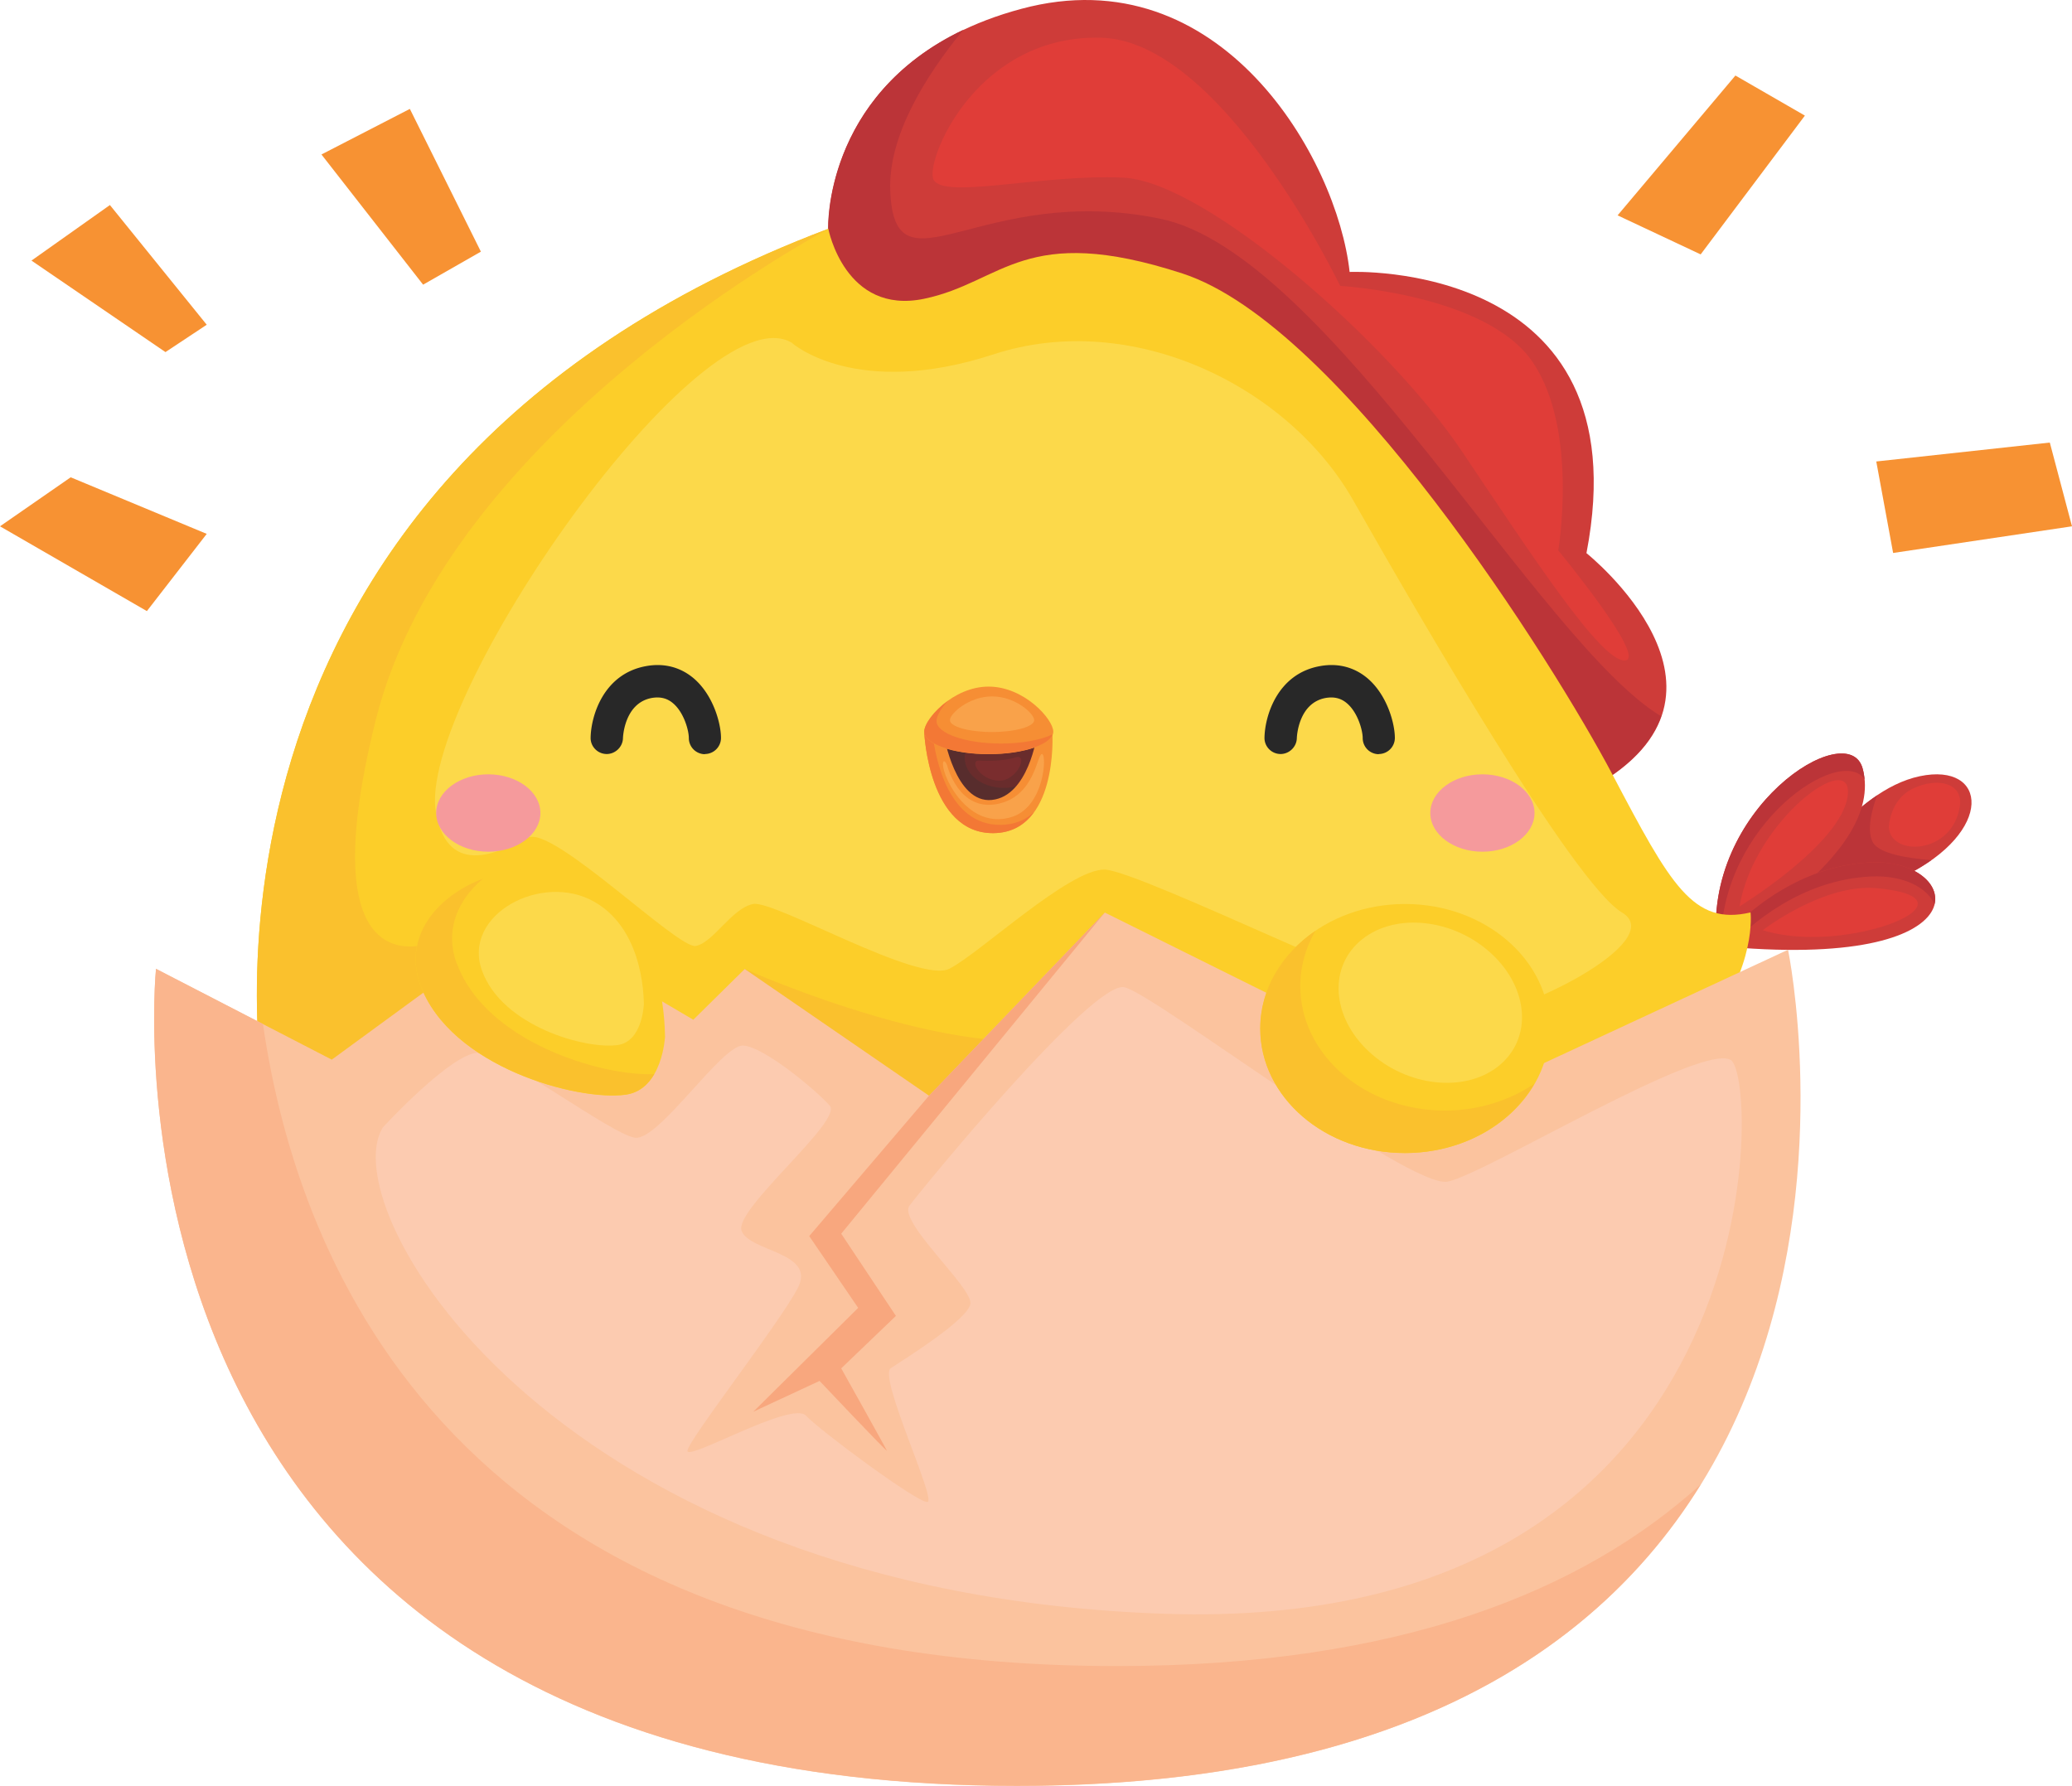 <svg xmlns="http://www.w3.org/2000/svg" width="12047" height="10384.18" viewBox="0 0 12047 10384.18">
  <g id="_6" data-name="6" transform="translate(-412.324 9198.18)">
    <path id="Path_657" data-name="Path 657" d="M22966,36235s318-532,712-615,438,322-91,582c-529,259-621,34-621,34Z" transform="translate(-12103.676 -40305)" fill="#ce3c39"/>
    <path id="Path_658" data-name="Path 658" d="M22966,36235s92,226,621-34c60-30,112-61,158-93-135-11-303-36-340-104-37-69-7-186,25-273C23159,35913,22966,36235,22966,36235Z" transform="translate(-12103.676 -40305)" fill="#bb3438"/>
    <path id="Path_659" data-name="Path 659" d="M22498,36606s985-520,848-1030C23264,35267,22412,35809,22498,36606Z" transform="translate(-12103.676 -40305)" fill="#ce3c39"/>
    <path id="Path_660" data-name="Path 660" d="M22498,36606s8-4,23-13c1-696,697-1160,836-955-2-21-5-41-11-62C23264,35267,22412,35809,22498,36606Z" transform="translate(-12103.676 -40305)" fill="#bb3438"/>
    <path id="Path_661" data-name="Path 661" d="M22498,36606s348-460,891-485C23932,36095,24088,36763,22498,36606Z" transform="translate(-12103.676 -40305)" fill="#ce3c39"/>
    <path id="Path_662" data-name="Path 662" d="M23394,36203c190-9,332,67,369,163,33-130-132-257-374-245-543,26-891,485-891,485,25,2,48,4,72,6C22695,36480,22991,36222,23394,36203Z" transform="translate(-12103.676 -40305)" fill="#bb3438"/>
    <path id="Path_663" data-name="Path 663" d="M22765,36515s353-272,662-244C24078,36331,23247,36669,22765,36515Z" transform="translate(-12103.676 -40305)" fill="#e03d38"/>
    <path id="Path_664" data-name="Path 664" d="M22630,36377s594-363,629-644S22715,35874,22630,36377Z" transform="translate(-12103.676 -40305)" fill="#e03d38"/>
    <path id="Path_665" data-name="Path 665" d="M23498,35918s3-162,142-227c139-66,291-33,271,103-41,280-399,296-413,125Z" transform="translate(-12103.676 -40305)" fill="#e03d38"/>
    <path id="Path_666" data-name="Path 666" d="M17332,32437s-35-969,1123-1279c1158-311,1836,870,1908,1530,0,0,1707-77,1377,1635,0,0,1017,811,42,1359s-4593-2392-4593-2392Z" transform="translate(-12103.676 -40305)" fill="#ce3c39"/>
    <path id="Path_667" data-name="Path 667" d="M22175,35272c-702-419-1945-2694-2911-2893-1047-216-1547,473-1572-164-12-316,202-663,425-935-813,387-786,1156-786,1156l-143,853s3619,2940,4593,2392c225-127,343-268,393-409Z" transform="translate(-12103.676 -40305)" fill="#bb3438"/>
    <path id="Path_668" data-name="Path 668" d="M17332,32437s96,503,557,407,580-447,1502-147,2160,2268,2500,2913c339,644,469,880,803,802,0,0,156,1253-2579,1839-2735,585-6063-774-6063-774S13385,33930,17332,32437Z" transform="translate(-12103.676 -40305)" fill="#fcce29"/>
    <path id="Path_669" data-name="Path 669" d="M17122,33102s369,327,1171,65,1713,182,2092,851c379,668,1281,2227,1561,2394s-617,611-879,597-1923-840-2128-846c-205-5-725,485-902,576-177,92-1018-400-1142-376s-231,225-334,244-831-701-975-630c-143,71-463,251-535-143-119-651,1552-3050,2071-2733Z" transform="translate(-12103.676 -40305)" fill="#fcd94a"/>
    <path id="Path_670" data-name="Path 670" d="M17332,32437c-3947,1493-3280,5040-3280,5040s2157,880,4424,919c355-621,733-1499,337-1307-570,275-1967-348-1967-348l-692,732-1102-894s-758,348-352-1283c422-1694,2632-2858,2632-2858Z" transform="translate(-12103.676 -40305)" fill="#fac12d"/>
    <path id="Path_671" data-name="Path 671" d="M13423,36740l1022,528,1113-814,989,582,299-295,1072,737,1022-1065,2144,1065,1828-849s1008,4862-4482,4862-5007-4750-5007-4750Z" transform="translate(-12103.676 -40305)" fill="#fbc39e"/>
    <path id="Path_672" data-name="Path 672" d="M19009,40794c-3852,0-4763-2338-4964-3733l-622-321s-483,4750,5007,4750c2227,0,3385-800,3974-1752C21724,40354,20661,40794,19009,40794Z" transform="translate(-12103.676 -40305)" fill="#fab58d"/>
    <path id="Path_673" data-name="Path 673" d="M17506,38711l-610,604,385-179s398,421,391,405c-7-17-265-478-265-478l318-305-318-478,1533-1868-1022,1065-697,817,285,418Z" transform="translate(-12103.676 -40305)" fill="#f8a77e"/>
    <path id="Path_674" data-name="Path 674" d="M14741,37663s405-441,559-435,770,474,908,494,507-545,630-536,423,260,502,349-561,606-512,729,438,123,325,335-630,874-640,942,606-292,689-203c84,89,648,507,706,502,57-5-287-729-213-778s448-281,463-374c15-94-423-478-354-571,69-94,1068-1314,1250-1270s1659,1177,1881,1130,1472-810,1644-707,251,3338-3289,3220-4844-2343-4549-2826Z" transform="translate(-12103.676 -40305)" fill="#fccbb0"/>
    <path id="Path_675" data-name="Path 675" d="M21526,37087c0,400-377,724-841,724-465,0-841-324-841-724s377-724,841-724S21526,36687,21526,37087Z" transform="translate(-12103.676 -40305)" fill="#fcce29"/>
    <path id="Path_676" data-name="Path 676" d="M20917,37564c-464,0-841-324-841-724,0-115,32-224,88-321-195,133-321,338-321,568,0,400,377,724,841,724,330,0,615-164,753-403C21294,37505,21113,37564,20917,37564Z" transform="translate(-12103.676 -40305)" fill="#fac12d"/>
    <path id="Path_677" data-name="Path 677" d="M21228,37306c-197,157-534,119-753-85s-236-496-39-653,534-119,753,85S21425,37149,21228,37306Z" transform="translate(-12103.676 -40305)" fill="#fcd94a"/>
    <path id="Path_678" data-name="Path 678" d="M16383,37131c-5,15,27-624-434-882-460-258-1165,107-989,585,175,477,914,677,1194,638C16369,37442,16383,37131,16383,37131Z" transform="translate(-12103.676 -40305)" fill="#fcce29"/>
    <path id="Path_679" data-name="Path 679" d="M16260,36951c-3,10,18-425-287-600-305-176-771,73-655,398s605,461,790,434c142-20,151-232,151-232Z" transform="translate(-12103.676 -40305)" fill="#fcd94a"/>
    <path id="Path_680" data-name="Path 680" d="M15172,36711c-72-196,5-372,152-495-271,102-465,340-364,617,175,477,914,677,1194,638,80-11,132-61,166-119-307,14-981-188-1147-642Z" transform="translate(-12103.676 -40305)" fill="#fac12d"/>
    <path id="Path_681" data-name="Path 681" d="M17980,35481s32-119,139-136,386,9,421,77-14,333-241,361-332-242-319-303Z" transform="translate(-12103.676 -40305)" fill="#692c2c"/>
    <path id="Path_682" data-name="Path 682" d="M18353,35688c-126,0-228-78-228-175,0-80,70-147,166-168-67-6-132-6-172,1-107,17-139,136-139,136-13,61,92,331,319,303,102-13,168-74,207-143C18466,35670,18412,35688,18353,35688Z" transform="translate(-12103.676 -40305)" fill="#582d2d"/>
    <path id="Path_683" data-name="Path 683" d="M18004,35382s66,398,279,376,262-376,262-376l90-4s31,571-344,573-401-582-401-582l115,13Z" transform="translate(-12103.676 -40305)" fill="#f68e34"/>
    <path id="Path_684" data-name="Path 684" d="M18334,35903c-305,2-379-385-396-529l-48-5s26,585,401,582c111-1,185-51,237-122C18480,35873,18418,35902,18334,35903Z" transform="translate(-12103.676 -40305)" fill="#f37835"/>
    <path id="Path_685" data-name="Path 685" d="M18640,35361c0,72-168,131-376,131-207,0-375-59-375-131s168-262,375-262S18640,35289,18640,35361Z" transform="translate(-12103.676 -40305)" fill="#f68e34"/>
    <path id="Path_686" data-name="Path 686" d="M18529,35294c0,38-110,69-245,69-136,0-245-31-245-69s110-138,245-138C18420,35156,18529,35256,18529,35294Z" transform="translate(-12103.676 -40305)" fill="#f9a24a"/>
    <path id="Path_687" data-name="Path 687" d="M18336,35430c-207,0-375-59-375-131,0-27,24-71,65-116-83,60-136,137-136,177,0,72,168,131,375,131,191,0,347-50,371-114-68,32-177,53-299,53Z" transform="translate(-12103.676 -40305)" fill="#f37835"/>
    <path id="Path_688" data-name="Path 688" d="M18024,35561s66,263,288,221,232-289,262-291,16,313-182,368c-198,56-324-122-368-220-44-97-22-137,0-79Z" transform="translate(-12103.676 -40305)" fill="#f9a24a"/>
    <path id="Path_689" data-name="Path 689" d="M18208,35529s128,9,210-18,13,138-95,135C18215,35644,18150,35528,18208,35529Z" transform="translate(-12103.676 -40305)" fill="#7a2d2e"/>
    <path id="Path_690" data-name="Path 690" d="M20533,35492a93.891,93.891,0,0,1-94-94c0-43-28-150-94-204-34-28-73-37-121-29-160,29-168,227-168,235-2,52-47,92-96,91-52-1-93-44-92-95,2-124,73-371,322-416,103-19,198,5,275,69,117,98,161,266,161,348a93.891,93.891,0,0,1-94,94Z" transform="translate(-12103.676 -40305)" fill="#282828"/>
    <path id="Path_691" data-name="Path 691" d="M21438,35834c0,124-136,225-303,225s-303-101-303-225,136-225,303-225S21438,35710,21438,35834Z" transform="translate(-12103.676 -40305)" fill="#f59a9c"/>
    <path id="Path_692" data-name="Path 692" d="M16615,35492a93.891,93.891,0,0,1-94-94c0-43-28-150-94-204-34-28-73-37-121-29-160,29-168,227-168,235-2,52-47,92-96,91-52-1-93-44-92-95,2-124,73-371,322-416,103-19,198,5,275,69,117,98,161,266,161,348a93.891,93.891,0,0,1-94,94Z" transform="translate(-12103.676 -40305)" fill="#282828"/>
    <path id="Path_693" data-name="Path 693" d="M15658,35834c0,124-136,225-303,225s-303-101-303-225,136-225,303-225S15658,35710,15658,35834Z" transform="translate(-12103.676 -40305)" fill="#f59a9c"/>
    <path id="Path_694" data-name="Path 694" d="M20308,32769s-682-1424-1390-1443c-708-18-1007,677-978,814,29,138,627-24,1109,0s1547,965,1967,1591,806,1218,946,1216c140-3-386-640-386-640s119-698-148-1094-1121-444-1121-444Z" transform="translate(-12103.676 -40305)" fill="#e03d38"/>
    <path id="Path_695" data-name="Path 695" d="M14385,32005l514-265,413,830-336,192Z" transform="translate(-12103.676 -40305)" fill="#f79233"/>
    <path id="Path_696" data-name="Path 696" d="M12699,32622l456-323,563,696-240,159Z" transform="translate(-12103.676 -40305)" fill="#f79233"/>
    <path id="Path_697" data-name="Path 697" d="M12516,34167l411-285,791,329-348,449Z" transform="translate(-12103.676 -40305)" fill="#f79233"/>
    <path id="Path_698" data-name="Path 698" d="M21921,32359l685-813,404,233-606,807Z" transform="translate(-12103.676 -40305)" fill="#f79233"/>
    <path id="Path_699" data-name="Path 699" d="M23425,33790l1009-110,129,487-1040,155Z" transform="translate(-12103.676 -40305)" fill="#f79233"/>
  </g>
</svg>
